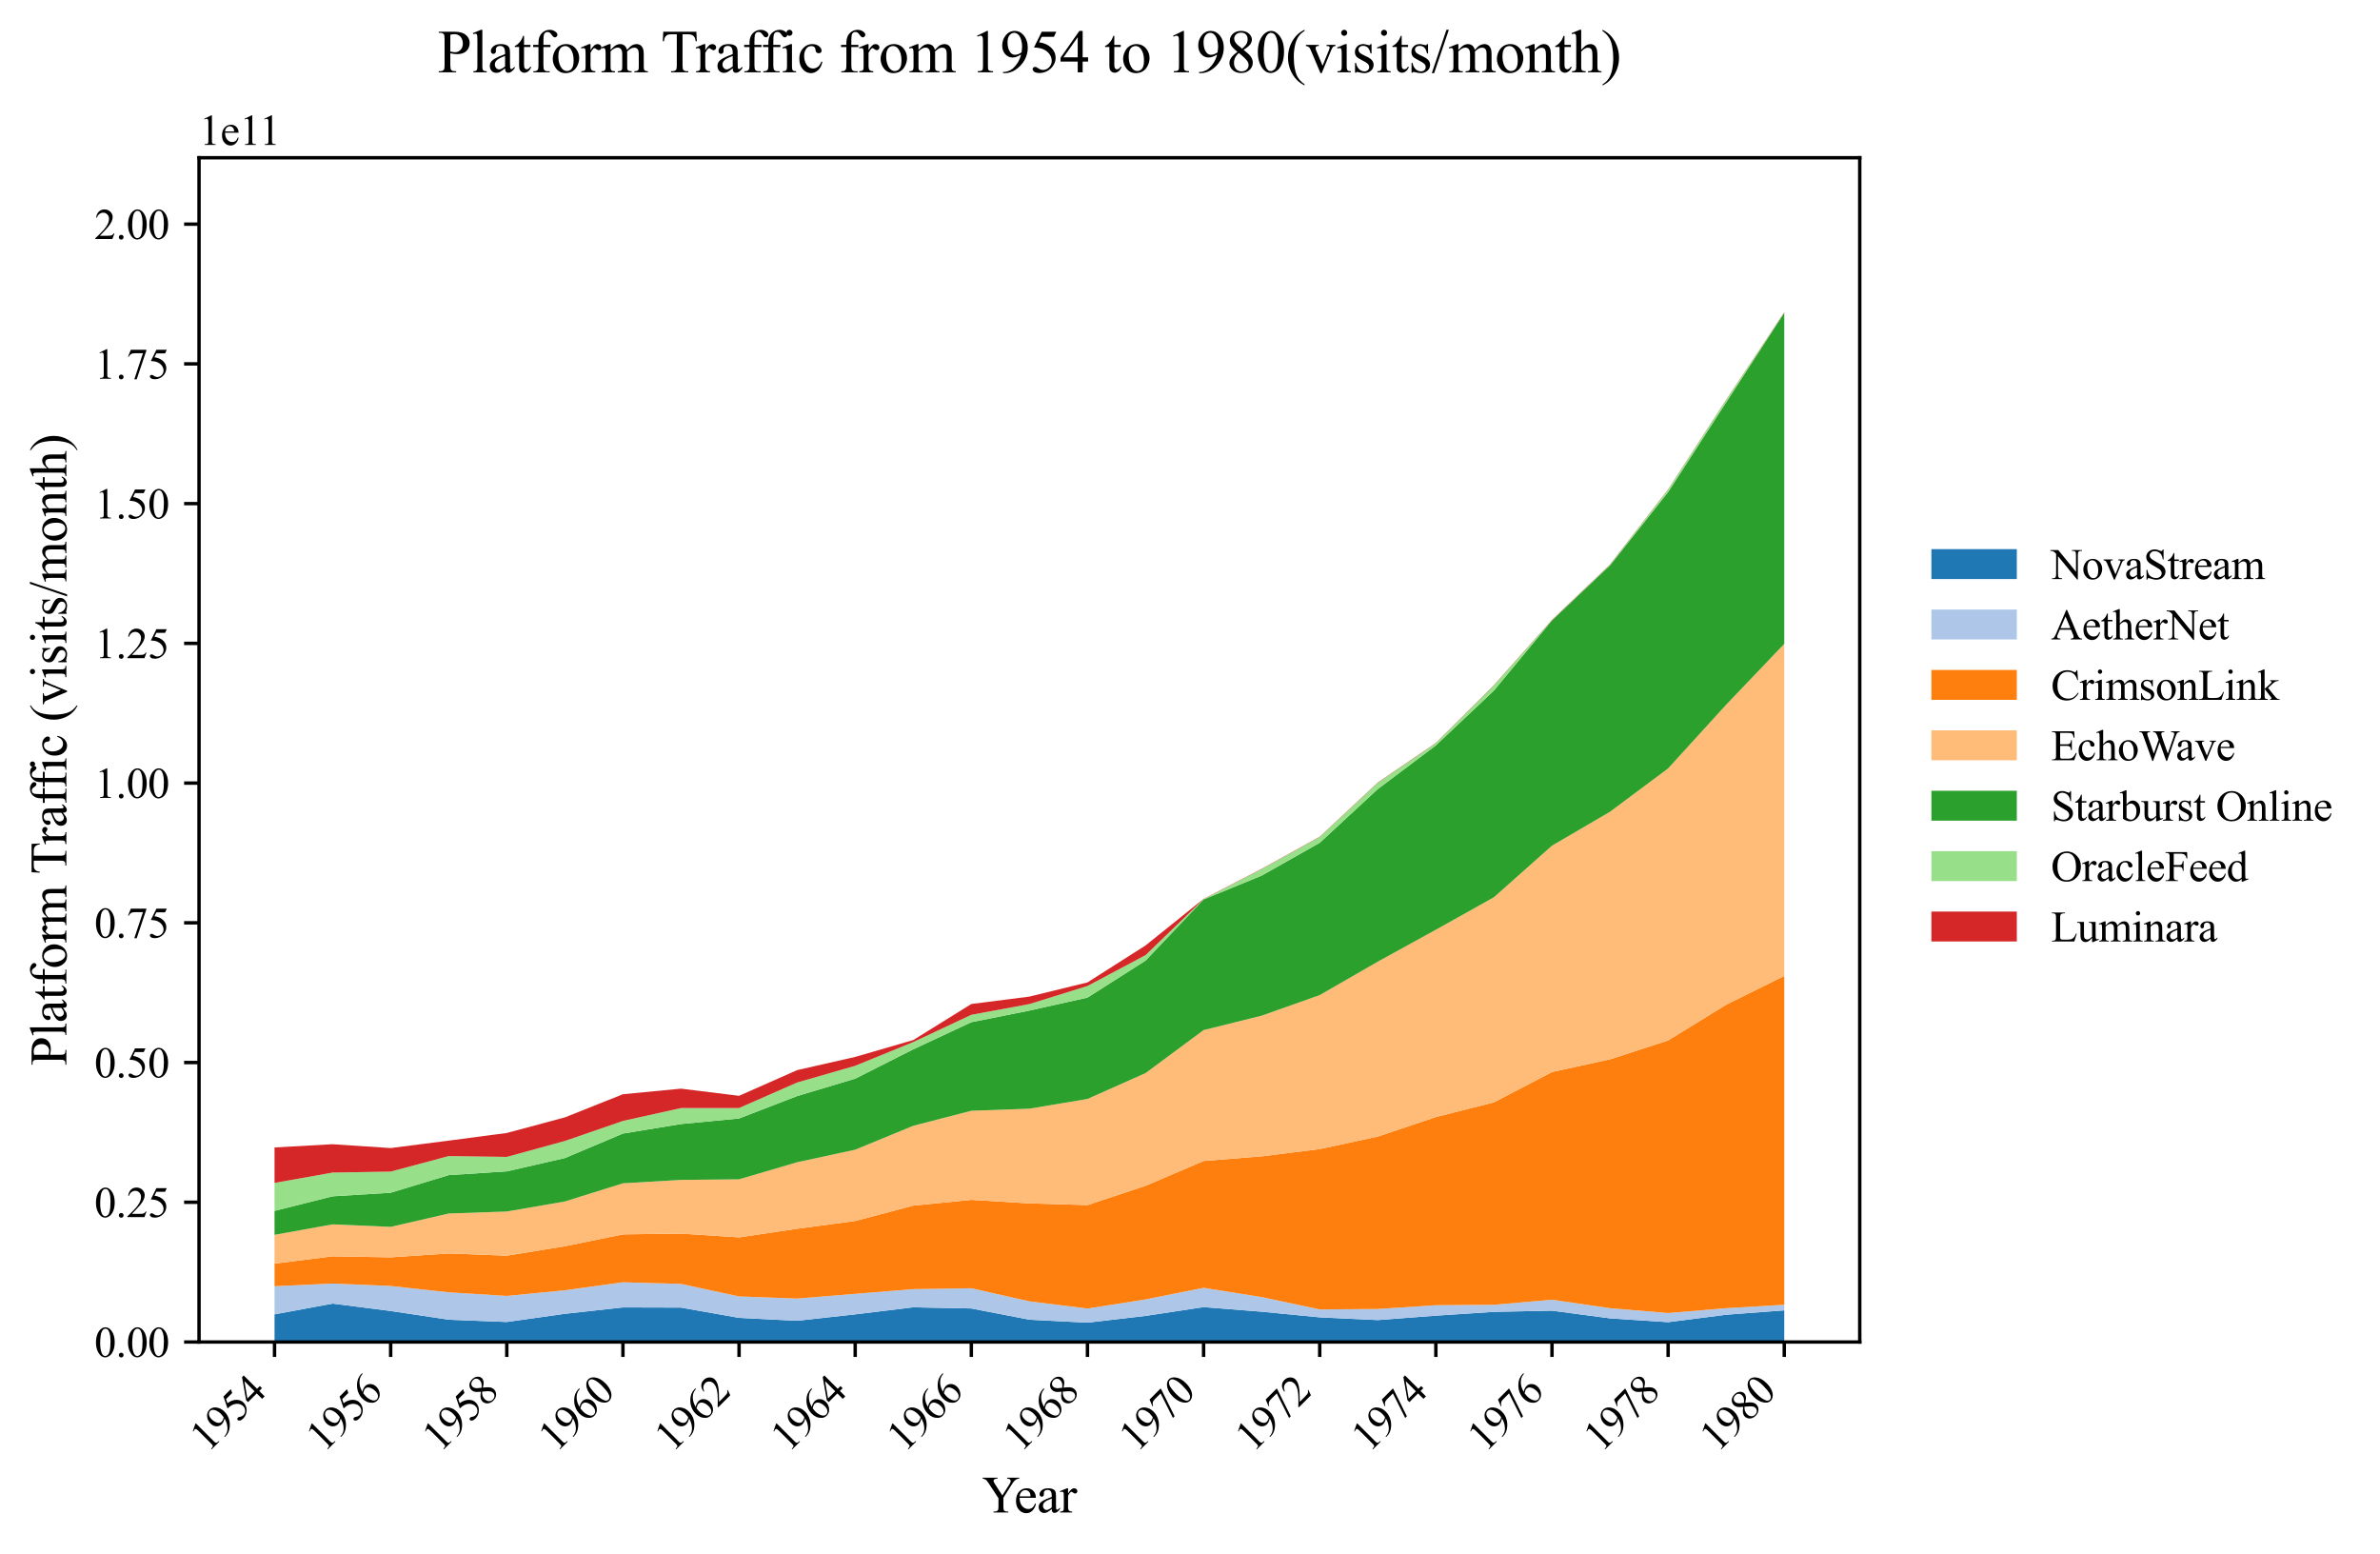 <?xml version="1.0" encoding="utf-8" standalone="no"?>
<!DOCTYPE svg PUBLIC "-//W3C//DTD SVG 1.1//EN"
  "http://www.w3.org/Graphics/SVG/1.1/DTD/svg11.dtd">
<svg xmlns:xlink="http://www.w3.org/1999/xlink" width="557.2pt" height="363.785pt" viewBox="0 0 557.2 363.785" xmlns="http://www.w3.org/2000/svg" version="1.1">
 <defs>
  <style type="text/css">*{stroke-linejoin: round; stroke-linecap: butt}</style>
 </defs>
 <g id="figure_1">
  <g id="patch_1">
   <path d="M 0 363.785 
L 557.2 363.785 
L 557.2 0 
L 0 0 
z
" style="fill: #ffffff"/>
  </g>
  <g id="axes_1">
   <g id="patch_2">
    <path d="M 46.599 314.121 
L 435.399 314.121 
L 435.399 36.921 
L 46.599 36.921 
z
" style="fill: #ffffff"/>
   </g>
   <g id="FillBetweenPolyCollection_1">
    <path d="M 64.272 307.651 
L 64.272 314.121 
L 77.867 314.121 
L 91.461 314.121 
L 105.055 314.121 
L 118.65 314.121 
L 132.244 314.121 
L 145.839 314.121 
L 159.433 314.121 
L 173.027 314.121 
L 186.622 314.121 
L 200.216 314.121 
L 213.811 314.121 
L 227.405 314.121 
L 240.999 314.121 
L 254.594 314.121 
L 268.188 314.121 
L 281.783 314.121 
L 295.377 314.121 
L 308.971 314.121 
L 322.566 314.121 
L 336.16 314.121 
L 349.755 314.121 
L 363.349 314.121 
L 376.943 314.121 
L 390.538 314.121 
L 404.132 314.121 
L 417.727 314.121 
L 417.727 306.709 
L 417.727 306.709 
L 404.132 307.733 
L 390.538 309.477 
L 376.943 308.583 
L 363.349 306.781 
L 349.755 307.061 
L 336.16 307.951 
L 322.566 308.986 
L 308.971 308.346 
L 295.377 307.021 
L 281.783 305.951 
L 268.188 308.007 
L 254.594 309.594 
L 240.999 308.894 
L 227.405 306.267 
L 213.811 305.998 
L 200.216 307.646 
L 186.622 309.153 
L 173.027 308.464 
L 159.433 306.063 
L 145.839 306.024 
L 132.244 307.518 
L 118.65 309.432 
L 105.055 308.896 
L 91.461 306.854 
L 77.867 305.126 
L 64.272 307.651 
z
" clip-path="url(#p2004a35c0e)" style="fill: #1f77b4"/>
   </g>
   <g id="FillBetweenPolyCollection_2">
    <path d="M 64.272 301.061 
L 64.272 307.651 
L 77.867 305.126 
L 91.461 306.854 
L 105.055 308.896 
L 118.65 309.432 
L 132.244 307.518 
L 145.839 306.024 
L 159.433 306.063 
L 173.027 308.464 
L 186.622 309.153 
L 200.216 307.646 
L 213.811 305.998 
L 227.405 306.267 
L 240.999 308.894 
L 254.594 309.594 
L 268.188 308.007 
L 281.783 305.951 
L 295.377 307.021 
L 308.971 308.346 
L 322.566 308.986 
L 336.16 307.951 
L 349.755 307.061 
L 363.349 306.781 
L 376.943 308.583 
L 390.538 309.477 
L 404.132 307.733 
L 417.727 306.709 
L 417.727 305.398 
L 417.727 305.398 
L 404.132 306.205 
L 390.538 307.346 
L 376.943 306.205 
L 363.349 304.225 
L 349.755 305.404 
L 336.16 305.502 
L 322.566 306.391 
L 308.971 306.494 
L 295.377 303.602 
L 281.783 301.439 
L 268.188 304.154 
L 254.594 306.286 
L 240.999 304.6 
L 227.405 301.533 
L 213.811 301.745 
L 200.216 302.849 
L 186.622 303.951 
L 173.027 303.449 
L 159.433 300.52 
L 145.839 300.139 
L 132.244 302.012 
L 118.65 303.333 
L 105.055 302.49 
L 91.461 301.005 
L 77.867 300.435 
L 64.272 301.061 
z
" clip-path="url(#p2004a35c0e)" style="fill: #aec7e8"/>
   </g>
   <g id="FillBetweenPolyCollection_3">
    <path d="M 64.272 295.767 
L 64.272 301.061 
L 77.867 300.435 
L 91.461 301.005 
L 105.055 302.49 
L 118.65 303.333 
L 132.244 302.012 
L 145.839 300.139 
L 159.433 300.52 
L 173.027 303.449 
L 186.622 303.951 
L 200.216 302.849 
L 213.811 301.745 
L 227.405 301.533 
L 240.999 304.6 
L 254.594 306.286 
L 268.188 304.154 
L 281.783 301.439 
L 295.377 303.602 
L 308.971 306.494 
L 322.566 306.391 
L 336.16 305.502 
L 349.755 305.404 
L 363.349 304.225 
L 376.943 306.205 
L 390.538 307.346 
L 404.132 306.205 
L 417.727 305.398 
L 417.727 228.434 
L 417.727 228.434 
L 404.132 235.166 
L 390.538 243.532 
L 376.943 247.95 
L 363.349 250.923 
L 349.755 258.02 
L 336.16 261.461 
L 322.566 266.032 
L 308.971 268.955 
L 295.377 270.656 
L 281.783 271.742 
L 268.188 277.554 
L 254.594 282.07 
L 240.999 281.672 
L 227.405 280.844 
L 213.811 282.194 
L 200.216 285.788 
L 186.622 287.603 
L 173.027 289.626 
L 159.433 288.744 
L 145.839 288.925 
L 132.244 291.707 
L 118.65 293.907 
L 105.055 293.389 
L 91.461 294.298 
L 77.867 294.066 
L 64.272 295.767 
z
" clip-path="url(#p2004a35c0e)" style="fill: #ff7f0e"/>
   </g>
   <g id="FillBetweenPolyCollection_4">
    <path d="M 64.272 289.032 
L 64.272 295.767 
L 77.867 294.066 
L 91.461 294.298 
L 105.055 293.389 
L 118.65 293.907 
L 132.244 291.707 
L 145.839 288.925 
L 159.433 288.744 
L 173.027 289.626 
L 186.622 287.603 
L 200.216 285.788 
L 213.811 282.194 
L 227.405 280.844 
L 240.999 281.672 
L 254.594 282.07 
L 268.188 277.554 
L 281.783 271.742 
L 295.377 270.656 
L 308.971 268.955 
L 322.566 266.032 
L 336.16 261.461 
L 349.755 258.02 
L 363.349 250.923 
L 376.943 247.95 
L 390.538 243.532 
L 404.132 235.166 
L 417.727 228.434 
L 417.727 150.716 
L 417.727 150.716 
L 404.132 164.948 
L 390.538 179.865 
L 376.943 190.001 
L 363.349 197.942 
L 349.755 210.018 
L 336.16 217.621 
L 322.566 225.094 
L 308.971 232.92 
L 295.377 237.737 
L 281.783 241.118 
L 268.188 251.181 
L 254.594 257.231 
L 240.999 259.505 
L 227.405 259.994 
L 213.811 263.512 
L 200.216 269.107 
L 186.622 272.045 
L 173.027 276.038 
L 159.433 276.175 
L 145.839 276.971 
L 132.244 281.223 
L 118.65 283.577 
L 105.055 284.04 
L 91.461 287.172 
L 77.867 286.578 
L 64.272 289.032 
z
" clip-path="url(#p2004a35c0e)" style="fill: #ffbb78"/>
   </g>
   <g id="FillBetweenPolyCollection_5">
    <path d="M 64.272 283.425 
L 64.272 289.032 
L 77.867 286.578 
L 91.461 287.172 
L 105.055 284.04 
L 118.65 283.577 
L 132.244 281.223 
L 145.839 276.971 
L 159.433 276.175 
L 173.027 276.038 
L 186.622 272.045 
L 200.216 269.107 
L 213.811 263.512 
L 227.405 259.994 
L 240.999 259.505 
L 254.594 257.231 
L 268.188 251.181 
L 281.783 241.118 
L 295.377 237.737 
L 308.971 232.92 
L 322.566 225.094 
L 336.16 217.621 
L 349.755 210.018 
L 363.349 197.942 
L 376.943 190.001 
L 390.538 179.865 
L 404.132 164.948 
L 417.727 150.716 
L 417.727 73.209 
L 417.727 73.209 
L 404.132 94.152 
L 390.538 115.166 
L 376.943 132.312 
L 363.349 145.21 
L 349.755 161.634 
L 336.16 174.474 
L 322.566 184.689 
L 308.971 197.267 
L 295.377 204.948 
L 281.783 210.533 
L 268.188 224.851 
L 254.594 233.504 
L 240.999 236.538 
L 227.405 239.262 
L 213.811 245.608 
L 200.216 252.475 
L 186.622 256.55 
L 173.027 261.795 
L 159.433 263.098 
L 145.839 265.323 
L 132.244 271.063 
L 118.65 274.173 
L 105.055 275.052 
L 91.461 279.173 
L 77.867 280.016 
L 64.272 283.425 
z
" clip-path="url(#p2004a35c0e)" style="fill: #2ca02c"/>
   </g>
   <g id="FillBetweenPolyCollection_6">
    <path d="M 64.272 276.879 
L 64.272 283.425 
L 77.867 280.016 
L 91.461 279.173 
L 105.055 275.052 
L 118.65 274.173 
L 132.244 271.063 
L 145.839 265.323 
L 159.433 263.098 
L 173.027 261.795 
L 186.622 256.55 
L 200.216 252.475 
L 213.811 245.608 
L 227.405 239.262 
L 240.999 236.538 
L 254.594 233.504 
L 268.188 224.851 
L 281.783 210.533 
L 295.377 204.948 
L 308.971 197.267 
L 322.566 184.689 
L 336.16 174.474 
L 349.755 161.634 
L 363.349 145.21 
L 376.943 132.312 
L 390.538 115.166 
L 404.132 94.152 
L 417.727 73.209 
L 417.727 73.143 
L 417.727 73.143 
L 404.132 93.6 
L 390.538 114.593 
L 376.943 132.159 
L 363.349 145.145 
L 349.755 160.415 
L 336.16 173.952 
L 322.566 183.205 
L 308.971 195.901 
L 295.377 203.418 
L 281.783 210.46 
L 268.188 223.575 
L 254.594 230.793 
L 240.999 235.02 
L 227.405 237.533 
L 213.811 243.918 
L 200.216 249.469 
L 186.622 253.384 
L 173.027 259.354 
L 159.433 259.362 
L 145.839 262.375 
L 132.244 267.068 
L 118.65 270.797 
L 105.055 270.598 
L 91.461 274.234 
L 77.867 274.459 
L 64.272 276.879 
z
" clip-path="url(#p2004a35c0e)" style="fill: #98df8a"/>
   </g>
   <g id="FillBetweenPolyCollection_7">
    <path d="M 64.272 268.582 
L 64.272 276.879 
L 77.867 274.459 
L 91.461 274.234 
L 105.055 270.598 
L 118.65 270.797 
L 132.244 267.068 
L 145.839 262.375 
L 159.433 259.362 
L 173.027 259.354 
L 186.622 253.384 
L 200.216 249.469 
L 213.811 243.918 
L 227.405 237.533 
L 240.999 235.02 
L 254.594 230.793 
L 268.188 223.575 
L 281.783 210.46 
L 295.377 203.418 
L 308.971 195.901 
L 322.566 183.205 
L 336.16 173.952 
L 349.755 160.415 
L 363.349 145.145 
L 376.943 132.159 
L 390.538 114.593 
L 404.132 93.6 
L 417.727 73.143 
L 417.727 73.078 
L 417.727 73.078 
L 404.132 93.534 
L 390.538 114.528 
L 376.943 132.094 
L 363.349 145.08 
L 349.755 160.35 
L 336.16 173.886 
L 322.566 183.139 
L 308.971 195.836 
L 295.377 203.352 
L 281.783 210.395 
L 268.188 221.301 
L 254.594 229.95 
L 240.999 233.267 
L 227.405 235.004 
L 213.811 243.439 
L 200.216 247.387 
L 186.622 250.482 
L 173.027 256.494 
L 159.433 254.815 
L 145.839 256.123 
L 132.244 261.543 
L 118.65 265.191 
L 105.055 266.982 
L 91.461 268.723 
L 77.867 267.821 
L 64.272 268.582 
z
" clip-path="url(#p2004a35c0e)" style="fill: #d62728"/>
   </g>
   <g id="matplotlib.axis_1">
    <g id="xtick_1">
     <g id="line2d_1">
      <defs>
       <path id="m123f81bbf5" d="M 0 0 
L 0 3.5 
" style="stroke: #000000; stroke-width: 0.8"/>
      </defs>
      <g>
       <use xlink:href="#m123f81bbf5" x="64.272" y="314.121" style="stroke: #000000; stroke-width: 0.8"/>
      </g>
     </g>
     <g id="text_1">
      <!-- 1954 -->
      <g transform="translate(48.617 340.173) rotate(-45) scale(0.1 -0.1)">
       <defs>
        <path id="TimesNewRomanPSMT-31" d="M 750 3822 
L 1781 4325 
L 1884 4325 
L 1884 747 
Q 1884 391 1914 303 
Q 1944 216 2037 169 
Q 2131 122 2419 116 
L 2419 0 
L 825 0 
L 825 116 
Q 1125 122 1212 167 
Q 1300 213 1334 289 
Q 1369 366 1369 747 
L 1369 3034 
Q 1369 3497 1338 3628 
Q 1316 3728 1258 3775 
Q 1200 3822 1119 3822 
Q 1003 3822 797 3725 
L 750 3822 
z
" transform="scale(0.016)"/>
        <path id="TimesNewRomanPSMT-39" d="M 338 -88 
L 338 28 
Q 744 34 1094 217 
Q 1444 400 1770 856 
Q 2097 1313 2225 1859 
Q 1734 1544 1338 1544 
Q 891 1544 572 1889 
Q 253 2234 253 2806 
Q 253 3363 572 3797 
Q 956 4325 1575 4325 
Q 2097 4325 2469 3894 
Q 2925 3359 2925 2575 
Q 2925 1869 2578 1258 
Q 2231 647 1613 244 
Q 1109 -88 516 -88 
L 338 -88 
z
M 2275 2091 
Q 2331 2497 2331 2741 
Q 2331 3044 2228 3395 
Q 2125 3747 1936 3934 
Q 1747 4122 1506 4122 
Q 1228 4122 1018 3872 
Q 809 3622 809 3128 
Q 809 2469 1088 2097 
Q 1291 1828 1588 1828 
Q 1731 1828 1928 1897 
Q 2125 1966 2275 2091 
z
" transform="scale(0.016)"/>
        <path id="TimesNewRomanPSMT-35" d="M 2778 4238 
L 2534 3706 
L 1259 3706 
L 981 3138 
Q 1809 3016 2294 2522 
Q 2709 2097 2709 1522 
Q 2709 1188 2573 903 
Q 2438 619 2231 419 
Q 2025 219 1772 97 
Q 1413 -75 1034 -75 
Q 653 -75 479 54 
Q 306 184 306 341 
Q 306 428 378 495 
Q 450 563 559 563 
Q 641 563 702 538 
Q 763 513 909 409 
Q 1144 247 1384 247 
Q 1750 247 2026 523 
Q 2303 800 2303 1197 
Q 2303 1581 2056 1914 
Q 1809 2247 1375 2428 
Q 1034 2569 447 2591 
L 1259 4238 
L 2778 4238 
z
" transform="scale(0.016)"/>
        <path id="TimesNewRomanPSMT-34" d="M 2978 1563 
L 2978 1119 
L 2409 1119 
L 2409 0 
L 1894 0 
L 1894 1119 
L 100 1119 
L 100 1519 
L 2066 4325 
L 2409 4325 
L 2409 1563 
L 2978 1563 
z
M 1894 1563 
L 1894 3666 
L 406 1563 
L 1894 1563 
z
" transform="scale(0.016)"/>
       </defs>
       <use xlink:href="#TimesNewRomanPSMT-31"/>
       <use xlink:href="#TimesNewRomanPSMT-39" transform="translate(50 0)"/>
       <use xlink:href="#TimesNewRomanPSMT-35" transform="translate(100 0)"/>
       <use xlink:href="#TimesNewRomanPSMT-34" transform="translate(150 0)"/>
      </g>
     </g>
    </g>
    <g id="xtick_2">
     <g id="line2d_2">
      <g>
       <use xlink:href="#m123f81bbf5" x="91.461" y="314.121" style="stroke: #000000; stroke-width: 0.8"/>
      </g>
     </g>
     <g id="text_2">
      <!-- 1956 -->
      <g transform="translate(75.806 340.173) rotate(-45) scale(0.1 -0.1)">
       <defs>
        <path id="TimesNewRomanPSMT-36" d="M 2869 4325 
L 2869 4209 
Q 2456 4169 2195 4045 
Q 1934 3922 1679 3669 
Q 1425 3416 1258 3105 
Q 1091 2794 978 2366 
Q 1428 2675 1881 2675 
Q 2316 2675 2634 2325 
Q 2953 1975 2953 1425 
Q 2953 894 2631 456 
Q 2244 -75 1606 -75 
Q 1172 -75 869 213 
Q 275 772 275 1663 
Q 275 2231 503 2743 
Q 731 3256 1154 3653 
Q 1578 4050 1965 4187 
Q 2353 4325 2688 4325 
L 2869 4325 
z
M 925 2138 
Q 869 1716 869 1456 
Q 869 1156 980 804 
Q 1091 453 1309 247 
Q 1469 100 1697 100 
Q 1969 100 2183 356 
Q 2397 613 2397 1088 
Q 2397 1622 2184 2012 
Q 1972 2403 1581 2403 
Q 1463 2403 1327 2353 
Q 1191 2303 925 2138 
z
" transform="scale(0.016)"/>
       </defs>
       <use xlink:href="#TimesNewRomanPSMT-31"/>
       <use xlink:href="#TimesNewRomanPSMT-39" transform="translate(50 0)"/>
       <use xlink:href="#TimesNewRomanPSMT-35" transform="translate(100 0)"/>
       <use xlink:href="#TimesNewRomanPSMT-36" transform="translate(150 0)"/>
      </g>
     </g>
    </g>
    <g id="xtick_3">
     <g id="line2d_3">
      <g>
       <use xlink:href="#m123f81bbf5" x="118.65" y="314.121" style="stroke: #000000; stroke-width: 0.8"/>
      </g>
     </g>
     <g id="text_3">
      <!-- 1958 -->
      <g transform="translate(102.995 340.173) rotate(-45) scale(0.1 -0.1)">
       <defs>
        <path id="TimesNewRomanPSMT-38" d="M 1228 2134 
Q 725 2547 579 2797 
Q 434 3047 434 3316 
Q 434 3728 753 4026 
Q 1072 4325 1600 4325 
Q 2113 4325 2425 4047 
Q 2738 3769 2738 3413 
Q 2738 3175 2569 2928 
Q 2400 2681 1866 2347 
Q 2416 1922 2594 1678 
Q 2831 1359 2831 1006 
Q 2831 559 2490 242 
Q 2150 -75 1597 -75 
Q 994 -75 656 303 
Q 388 606 388 966 
Q 388 1247 577 1523 
Q 766 1800 1228 2134 
z
M 1719 2469 
Q 2094 2806 2194 3001 
Q 2294 3197 2294 3444 
Q 2294 3772 2109 3958 
Q 1925 4144 1606 4144 
Q 1288 4144 1088 3959 
Q 888 3775 888 3528 
Q 888 3366 970 3203 
Q 1053 3041 1206 2894 
L 1719 2469 
z
M 1375 2016 
Q 1116 1797 991 1539 
Q 866 1281 866 981 
Q 866 578 1086 336 
Q 1306 94 1647 94 
Q 1984 94 2187 284 
Q 2391 475 2391 747 
Q 2391 972 2272 1150 
Q 2050 1481 1375 2016 
z
" transform="scale(0.016)"/>
       </defs>
       <use xlink:href="#TimesNewRomanPSMT-31"/>
       <use xlink:href="#TimesNewRomanPSMT-39" transform="translate(50 0)"/>
       <use xlink:href="#TimesNewRomanPSMT-35" transform="translate(100 0)"/>
       <use xlink:href="#TimesNewRomanPSMT-38" transform="translate(150 0)"/>
      </g>
     </g>
    </g>
    <g id="xtick_4">
     <g id="line2d_4">
      <g>
       <use xlink:href="#m123f81bbf5" x="145.839" y="314.121" style="stroke: #000000; stroke-width: 0.8"/>
      </g>
     </g>
     <g id="text_4">
      <!-- 1960 -->
      <g transform="translate(130.184 340.173) rotate(-45) scale(0.1 -0.1)">
       <defs>
        <path id="TimesNewRomanPSMT-30" d="M 231 2094 
Q 231 2819 450 3342 
Q 669 3866 1031 4122 
Q 1313 4325 1613 4325 
Q 2100 4325 2488 3828 
Q 2972 3213 2972 2159 
Q 2972 1422 2759 906 
Q 2547 391 2217 158 
Q 1888 -75 1581 -75 
Q 975 -75 572 641 
Q 231 1244 231 2094 
z
M 844 2016 
Q 844 1141 1059 588 
Q 1238 122 1591 122 
Q 1759 122 1940 273 
Q 2122 425 2216 781 
Q 2359 1319 2359 2297 
Q 2359 3022 2209 3506 
Q 2097 3866 1919 4016 
Q 1791 4119 1609 4119 
Q 1397 4119 1231 3928 
Q 1006 3669 925 3112 
Q 844 2556 844 2016 
z
" transform="scale(0.016)"/>
       </defs>
       <use xlink:href="#TimesNewRomanPSMT-31"/>
       <use xlink:href="#TimesNewRomanPSMT-39" transform="translate(50 0)"/>
       <use xlink:href="#TimesNewRomanPSMT-36" transform="translate(100 0)"/>
       <use xlink:href="#TimesNewRomanPSMT-30" transform="translate(150 0)"/>
      </g>
     </g>
    </g>
    <g id="xtick_5">
     <g id="line2d_5">
      <g>
       <use xlink:href="#m123f81bbf5" x="173.027" y="314.121" style="stroke: #000000; stroke-width: 0.8"/>
      </g>
     </g>
     <g id="text_5">
      <!-- 1962 -->
      <g transform="translate(157.373 340.173) rotate(-45) scale(0.1 -0.1)">
       <defs>
        <path id="TimesNewRomanPSMT-32" d="M 2934 816 
L 2638 0 
L 138 0 
L 138 116 
Q 1241 1122 1691 1759 
Q 2141 2397 2141 2925 
Q 2141 3328 1894 3587 
Q 1647 3847 1303 3847 
Q 991 3847 742 3664 
Q 494 3481 375 3128 
L 259 3128 
Q 338 3706 661 4015 
Q 984 4325 1469 4325 
Q 1984 4325 2329 3994 
Q 2675 3663 2675 3213 
Q 2675 2891 2525 2569 
Q 2294 2063 1775 1497 
Q 997 647 803 472 
L 1909 472 
Q 2247 472 2383 497 
Q 2519 522 2628 598 
Q 2738 675 2819 816 
L 2934 816 
z
" transform="scale(0.016)"/>
       </defs>
       <use xlink:href="#TimesNewRomanPSMT-31"/>
       <use xlink:href="#TimesNewRomanPSMT-39" transform="translate(50 0)"/>
       <use xlink:href="#TimesNewRomanPSMT-36" transform="translate(100 0)"/>
       <use xlink:href="#TimesNewRomanPSMT-32" transform="translate(150 0)"/>
      </g>
     </g>
    </g>
    <g id="xtick_6">
     <g id="line2d_6">
      <g>
       <use xlink:href="#m123f81bbf5" x="200.216" y="314.121" style="stroke: #000000; stroke-width: 0.8"/>
      </g>
     </g>
     <g id="text_6">
      <!-- 1964 -->
      <g transform="translate(184.561 340.173) rotate(-45) scale(0.1 -0.1)">
       <use xlink:href="#TimesNewRomanPSMT-31"/>
       <use xlink:href="#TimesNewRomanPSMT-39" transform="translate(50 0)"/>
       <use xlink:href="#TimesNewRomanPSMT-36" transform="translate(100 0)"/>
       <use xlink:href="#TimesNewRomanPSMT-34" transform="translate(150 0)"/>
      </g>
     </g>
    </g>
    <g id="xtick_7">
     <g id="line2d_7">
      <g>
       <use xlink:href="#m123f81bbf5" x="227.405" y="314.121" style="stroke: #000000; stroke-width: 0.8"/>
      </g>
     </g>
     <g id="text_7">
      <!-- 1966 -->
      <g transform="translate(211.75 340.173) rotate(-45) scale(0.1 -0.1)">
       <use xlink:href="#TimesNewRomanPSMT-31"/>
       <use xlink:href="#TimesNewRomanPSMT-39" transform="translate(50 0)"/>
       <use xlink:href="#TimesNewRomanPSMT-36" transform="translate(100 0)"/>
       <use xlink:href="#TimesNewRomanPSMT-36" transform="translate(150 0)"/>
      </g>
     </g>
    </g>
    <g id="xtick_8">
     <g id="line2d_8">
      <g>
       <use xlink:href="#m123f81bbf5" x="254.594" y="314.121" style="stroke: #000000; stroke-width: 0.8"/>
      </g>
     </g>
     <g id="text_8">
      <!-- 1968 -->
      <g transform="translate(238.939 340.173) rotate(-45) scale(0.1 -0.1)">
       <use xlink:href="#TimesNewRomanPSMT-31"/>
       <use xlink:href="#TimesNewRomanPSMT-39" transform="translate(50 0)"/>
       <use xlink:href="#TimesNewRomanPSMT-36" transform="translate(100 0)"/>
       <use xlink:href="#TimesNewRomanPSMT-38" transform="translate(150 0)"/>
      </g>
     </g>
    </g>
    <g id="xtick_9">
     <g id="line2d_9">
      <g>
       <use xlink:href="#m123f81bbf5" x="281.783" y="314.121" style="stroke: #000000; stroke-width: 0.8"/>
      </g>
     </g>
     <g id="text_9">
      <!-- 1970 -->
      <g transform="translate(266.128 340.173) rotate(-45) scale(0.1 -0.1)">
       <defs>
        <path id="TimesNewRomanPSMT-37" d="M 644 4238 
L 2916 4238 
L 2916 4119 
L 1503 -88 
L 1153 -88 
L 2419 3728 
L 1253 3728 
Q 900 3728 750 3644 
Q 488 3500 328 3200 
L 238 3234 
L 644 4238 
z
" transform="scale(0.016)"/>
       </defs>
       <use xlink:href="#TimesNewRomanPSMT-31"/>
       <use xlink:href="#TimesNewRomanPSMT-39" transform="translate(50 0)"/>
       <use xlink:href="#TimesNewRomanPSMT-37" transform="translate(100 0)"/>
       <use xlink:href="#TimesNewRomanPSMT-30" transform="translate(150 0)"/>
      </g>
     </g>
    </g>
    <g id="xtick_10">
     <g id="line2d_10">
      <g>
       <use xlink:href="#m123f81bbf5" x="308.971" y="314.121" style="stroke: #000000; stroke-width: 0.8"/>
      </g>
     </g>
     <g id="text_10">
      <!-- 1972 -->
      <g transform="translate(293.317 340.173) rotate(-45) scale(0.1 -0.1)">
       <use xlink:href="#TimesNewRomanPSMT-31"/>
       <use xlink:href="#TimesNewRomanPSMT-39" transform="translate(50 0)"/>
       <use xlink:href="#TimesNewRomanPSMT-37" transform="translate(100 0)"/>
       <use xlink:href="#TimesNewRomanPSMT-32" transform="translate(150 0)"/>
      </g>
     </g>
    </g>
    <g id="xtick_11">
     <g id="line2d_11">
      <g>
       <use xlink:href="#m123f81bbf5" x="336.16" y="314.121" style="stroke: #000000; stroke-width: 0.8"/>
      </g>
     </g>
     <g id="text_11">
      <!-- 1974 -->
      <g transform="translate(320.506 340.173) rotate(-45) scale(0.1 -0.1)">
       <use xlink:href="#TimesNewRomanPSMT-31"/>
       <use xlink:href="#TimesNewRomanPSMT-39" transform="translate(50 0)"/>
       <use xlink:href="#TimesNewRomanPSMT-37" transform="translate(100 0)"/>
       <use xlink:href="#TimesNewRomanPSMT-34" transform="translate(150 0)"/>
      </g>
     </g>
    </g>
    <g id="xtick_12">
     <g id="line2d_12">
      <g>
       <use xlink:href="#m123f81bbf5" x="363.349" y="314.121" style="stroke: #000000; stroke-width: 0.8"/>
      </g>
     </g>
     <g id="text_12">
      <!-- 1976 -->
      <g transform="translate(347.694 340.173) rotate(-45) scale(0.1 -0.1)">
       <use xlink:href="#TimesNewRomanPSMT-31"/>
       <use xlink:href="#TimesNewRomanPSMT-39" transform="translate(50 0)"/>
       <use xlink:href="#TimesNewRomanPSMT-37" transform="translate(100 0)"/>
       <use xlink:href="#TimesNewRomanPSMT-36" transform="translate(150 0)"/>
      </g>
     </g>
    </g>
    <g id="xtick_13">
     <g id="line2d_13">
      <g>
       <use xlink:href="#m123f81bbf5" x="390.538" y="314.121" style="stroke: #000000; stroke-width: 0.8"/>
      </g>
     </g>
     <g id="text_13">
      <!-- 1978 -->
      <g transform="translate(374.883 340.173) rotate(-45) scale(0.1 -0.1)">
       <use xlink:href="#TimesNewRomanPSMT-31"/>
       <use xlink:href="#TimesNewRomanPSMT-39" transform="translate(50 0)"/>
       <use xlink:href="#TimesNewRomanPSMT-37" transform="translate(100 0)"/>
       <use xlink:href="#TimesNewRomanPSMT-38" transform="translate(150 0)"/>
      </g>
     </g>
    </g>
    <g id="xtick_14">
     <g id="line2d_14">
      <g>
       <use xlink:href="#m123f81bbf5" x="417.727" y="314.121" style="stroke: #000000; stroke-width: 0.8"/>
      </g>
     </g>
     <g id="text_14">
      <!-- 1980 -->
      <g transform="translate(402.072 340.173) rotate(-45) scale(0.1 -0.1)">
       <use xlink:href="#TimesNewRomanPSMT-31"/>
       <use xlink:href="#TimesNewRomanPSMT-39" transform="translate(50 0)"/>
       <use xlink:href="#TimesNewRomanPSMT-38" transform="translate(100 0)"/>
       <use xlink:href="#TimesNewRomanPSMT-30" transform="translate(150 0)"/>
      </g>
     </g>
    </g>
    <g id="text_15">
     <!-- Year -->
     <g transform="translate(229.942 354.018) scale(0.12 -0.12)">
      <defs>
       <path id="TimesNewRomanPSMT-59" d="M 3050 4238 
L 4528 4238 
L 4528 4122 
L 4447 4122 
Q 4366 4122 4209 4050 
Q 4053 3978 3925 3843 
Q 3797 3709 3609 3406 
L 2588 1797 
L 2588 734 
Q 2588 344 2675 247 
Q 2794 116 3050 116 
L 3188 116 
L 3188 0 
L 1388 0 
L 1388 116 
L 1538 116 
Q 1806 116 1919 278 
Q 1988 378 1988 734 
L 1988 1738 
L 825 3513 
Q 619 3825 545 3903 
Q 472 3981 241 4091 
Q 178 4122 59 4122 
L 59 4238 
L 1872 4238 
L 1872 4122 
L 1778 4122 
Q 1631 4122 1507 4053 
Q 1384 3984 1384 3847 
Q 1384 3734 1575 3441 
L 2459 2075 
L 3291 3381 
Q 3478 3675 3478 3819 
Q 3478 3906 3433 3975 
Q 3388 4044 3303 4083 
Q 3219 4122 3050 4122 
L 3050 4238 
z
" transform="scale(0.016)"/>
       <path id="TimesNewRomanPSMT-65" d="M 681 1784 
Q 678 1147 991 784 
Q 1303 422 1725 422 
Q 2006 422 2214 576 
Q 2422 731 2563 1106 
L 2659 1044 
Q 2594 616 2278 264 
Q 1963 -88 1488 -88 
Q 972 -88 605 314 
Q 238 716 238 1394 
Q 238 2128 614 2539 
Q 991 2950 1559 2950 
Q 2041 2950 2350 2633 
Q 2659 2316 2659 1784 
L 681 1784 
z
M 681 1966 
L 2006 1966 
Q 1991 2241 1941 2353 
Q 1863 2528 1708 2628 
Q 1553 2728 1384 2728 
Q 1125 2728 920 2526 
Q 716 2325 681 1966 
z
" transform="scale(0.016)"/>
       <path id="TimesNewRomanPSMT-61" d="M 1822 413 
Q 1381 72 1269 19 
Q 1100 -59 909 -59 
Q 613 -59 420 144 
Q 228 347 228 678 
Q 228 888 322 1041 
Q 450 1253 767 1440 
Q 1084 1628 1822 1897 
L 1822 2009 
Q 1822 2438 1686 2597 
Q 1550 2756 1291 2756 
Q 1094 2756 978 2650 
Q 859 2544 859 2406 
L 866 2225 
Q 866 2081 792 2003 
Q 719 1925 600 1925 
Q 484 1925 411 2006 
Q 338 2088 338 2228 
Q 338 2497 613 2722 
Q 888 2947 1384 2947 
Q 1766 2947 2009 2819 
Q 2194 2722 2281 2516 
Q 2338 2381 2338 1966 
L 2338 994 
Q 2338 584 2353 492 
Q 2369 400 2405 369 
Q 2441 338 2488 338 
Q 2538 338 2575 359 
Q 2641 400 2828 588 
L 2828 413 
Q 2478 -56 2159 -56 
Q 2006 -56 1915 50 
Q 1825 156 1822 413 
z
M 1822 616 
L 1822 1706 
Q 1350 1519 1213 1441 
Q 966 1303 859 1153 
Q 753 1003 753 825 
Q 753 600 887 451 
Q 1022 303 1197 303 
Q 1434 303 1822 616 
z
" transform="scale(0.016)"/>
       <path id="TimesNewRomanPSMT-72" d="M 1038 2947 
L 1038 2303 
Q 1397 2947 1775 2947 
Q 1947 2947 2059 2842 
Q 2172 2738 2172 2600 
Q 2172 2478 2090 2393 
Q 2009 2309 1897 2309 
Q 1788 2309 1652 2417 
Q 1516 2525 1450 2525 
Q 1394 2525 1328 2463 
Q 1188 2334 1038 2041 
L 1038 669 
Q 1038 431 1097 309 
Q 1138 225 1241 169 
Q 1344 113 1538 113 
L 1538 0 
L 72 0 
L 72 113 
Q 291 113 397 181 
Q 475 231 506 341 
Q 522 394 522 644 
L 522 1753 
Q 522 2253 501 2348 
Q 481 2444 426 2487 
Q 372 2531 291 2531 
Q 194 2531 72 2484 
L 41 2597 
L 906 2947 
L 1038 2947 
z
" transform="scale(0.016)"/>
      </defs>
      <use xlink:href="#TimesNewRomanPSMT-59"/>
      <use xlink:href="#TimesNewRomanPSMT-65" transform="translate(62.217 0)"/>
      <use xlink:href="#TimesNewRomanPSMT-61" transform="translate(106.602 0)"/>
      <use xlink:href="#TimesNewRomanPSMT-72" transform="translate(150.986 0)"/>
     </g>
    </g>
   </g>
   <g id="matplotlib.axis_2">
    <g id="ytick_1">
     <g id="line2d_15">
      <defs>
       <path id="mf4b8bca83b" d="M 0 0 
L -3.5 0 
" style="stroke: #000000; stroke-width: 0.8"/>
      </defs>
      <g>
       <use xlink:href="#mf4b8bca83b" x="46.599" y="314.121" style="stroke: #000000; stroke-width: 0.8"/>
      </g>
     </g>
     <g id="text_16">
      <!-- 0.00 -->
      <g transform="translate(22.099 317.593) scale(0.1 -0.1)">
       <defs>
        <path id="TimesNewRomanPSMT-2e" d="M 800 606 
Q 947 606 1047 504 
Q 1147 403 1147 259 
Q 1147 116 1045 14 
Q 944 -88 800 -88 
Q 656 -88 554 14 
Q 453 116 453 259 
Q 453 406 554 506 
Q 656 606 800 606 
z
" transform="scale(0.016)"/>
       </defs>
       <use xlink:href="#TimesNewRomanPSMT-30"/>
       <use xlink:href="#TimesNewRomanPSMT-2e" transform="translate(50 0)"/>
       <use xlink:href="#TimesNewRomanPSMT-30" transform="translate(75 0)"/>
       <use xlink:href="#TimesNewRomanPSMT-30" transform="translate(125 0)"/>
      </g>
     </g>
    </g>
    <g id="ytick_2">
     <g id="line2d_16">
      <g>
       <use xlink:href="#mf4b8bca83b" x="46.599" y="281.414" style="stroke: #000000; stroke-width: 0.8"/>
      </g>
     </g>
     <g id="text_17">
      <!-- 0.25 -->
      <g transform="translate(22.099 284.886) scale(0.1 -0.1)">
       <use xlink:href="#TimesNewRomanPSMT-30"/>
       <use xlink:href="#TimesNewRomanPSMT-2e" transform="translate(50 0)"/>
       <use xlink:href="#TimesNewRomanPSMT-32" transform="translate(75 0)"/>
       <use xlink:href="#TimesNewRomanPSMT-35" transform="translate(125 0)"/>
      </g>
     </g>
    </g>
    <g id="ytick_3">
     <g id="line2d_17">
      <g>
       <use xlink:href="#mf4b8bca83b" x="46.599" y="248.707" style="stroke: #000000; stroke-width: 0.8"/>
      </g>
     </g>
     <g id="text_18">
      <!-- 0.50 -->
      <g transform="translate(22.099 252.179) scale(0.1 -0.1)">
       <use xlink:href="#TimesNewRomanPSMT-30"/>
       <use xlink:href="#TimesNewRomanPSMT-2e" transform="translate(50 0)"/>
       <use xlink:href="#TimesNewRomanPSMT-35" transform="translate(75 0)"/>
       <use xlink:href="#TimesNewRomanPSMT-30" transform="translate(125 0)"/>
      </g>
     </g>
    </g>
    <g id="ytick_4">
     <g id="line2d_18">
      <g>
       <use xlink:href="#mf4b8bca83b" x="46.599" y="216" style="stroke: #000000; stroke-width: 0.8"/>
      </g>
     </g>
     <g id="text_19">
      <!-- 0.75 -->
      <g transform="translate(22.099 219.472) scale(0.1 -0.1)">
       <use xlink:href="#TimesNewRomanPSMT-30"/>
       <use xlink:href="#TimesNewRomanPSMT-2e" transform="translate(50 0)"/>
       <use xlink:href="#TimesNewRomanPSMT-37" transform="translate(75 0)"/>
       <use xlink:href="#TimesNewRomanPSMT-35" transform="translate(125 0)"/>
      </g>
     </g>
    </g>
    <g id="ytick_5">
     <g id="line2d_19">
      <g>
       <use xlink:href="#mf4b8bca83b" x="46.599" y="183.294" style="stroke: #000000; stroke-width: 0.8"/>
      </g>
     </g>
     <g id="text_20">
      <!-- 1.00 -->
      <g transform="translate(22.099 186.765) scale(0.1 -0.1)">
       <use xlink:href="#TimesNewRomanPSMT-31"/>
       <use xlink:href="#TimesNewRomanPSMT-2e" transform="translate(50 0)"/>
       <use xlink:href="#TimesNewRomanPSMT-30" transform="translate(75 0)"/>
       <use xlink:href="#TimesNewRomanPSMT-30" transform="translate(125 0)"/>
      </g>
     </g>
    </g>
    <g id="ytick_6">
     <g id="line2d_20">
      <g>
       <use xlink:href="#mf4b8bca83b" x="46.599" y="150.587" style="stroke: #000000; stroke-width: 0.8"/>
      </g>
     </g>
     <g id="text_21">
      <!-- 1.25 -->
      <g transform="translate(22.099 154.058) scale(0.1 -0.1)">
       <use xlink:href="#TimesNewRomanPSMT-31"/>
       <use xlink:href="#TimesNewRomanPSMT-2e" transform="translate(50 0)"/>
       <use xlink:href="#TimesNewRomanPSMT-32" transform="translate(75 0)"/>
       <use xlink:href="#TimesNewRomanPSMT-35" transform="translate(125 0)"/>
      </g>
     </g>
    </g>
    <g id="ytick_7">
     <g id="line2d_21">
      <g>
       <use xlink:href="#mf4b8bca83b" x="46.599" y="117.88" style="stroke: #000000; stroke-width: 0.8"/>
      </g>
     </g>
     <g id="text_22">
      <!-- 1.50 -->
      <g transform="translate(22.099 121.352) scale(0.1 -0.1)">
       <use xlink:href="#TimesNewRomanPSMT-31"/>
       <use xlink:href="#TimesNewRomanPSMT-2e" transform="translate(50 0)"/>
       <use xlink:href="#TimesNewRomanPSMT-35" transform="translate(75 0)"/>
       <use xlink:href="#TimesNewRomanPSMT-30" transform="translate(125 0)"/>
      </g>
     </g>
    </g>
    <g id="ytick_8">
     <g id="line2d_22">
      <g>
       <use xlink:href="#mf4b8bca83b" x="46.599" y="85.173" style="stroke: #000000; stroke-width: 0.8"/>
      </g>
     </g>
     <g id="text_23">
      <!-- 1.75 -->
      <g transform="translate(22.099 88.645) scale(0.1 -0.1)">
       <use xlink:href="#TimesNewRomanPSMT-31"/>
       <use xlink:href="#TimesNewRomanPSMT-2e" transform="translate(50 0)"/>
       <use xlink:href="#TimesNewRomanPSMT-37" transform="translate(75 0)"/>
       <use xlink:href="#TimesNewRomanPSMT-35" transform="translate(125 0)"/>
      </g>
     </g>
    </g>
    <g id="ytick_9">
     <g id="line2d_23">
      <g>
       <use xlink:href="#mf4b8bca83b" x="46.599" y="52.466" style="stroke: #000000; stroke-width: 0.8"/>
      </g>
     </g>
     <g id="text_24">
      <!-- 2.00 -->
      <g transform="translate(22.099 55.938) scale(0.1 -0.1)">
       <use xlink:href="#TimesNewRomanPSMT-32"/>
       <use xlink:href="#TimesNewRomanPSMT-2e" transform="translate(50 0)"/>
       <use xlink:href="#TimesNewRomanPSMT-30" transform="translate(75 0)"/>
       <use xlink:href="#TimesNewRomanPSMT-30" transform="translate(125 0)"/>
      </g>
     </g>
    </g>
    <g id="text_25">
     <!-- Platform Traffic (visits/month) -->
     <g transform="translate(15.533 249.417) rotate(-90) scale(0.12 -0.12)">
      <defs>
       <path id="TimesNewRomanPSMT-50" d="M 1313 1984 
L 1313 750 
Q 1313 350 1400 253 
Q 1519 116 1759 116 
L 1922 116 
L 1922 0 
L 106 0 
L 106 116 
L 266 116 
Q 534 116 650 291 
Q 713 388 713 750 
L 713 3488 
Q 713 3888 628 3984 
Q 506 4122 266 4122 
L 106 4122 
L 106 4238 
L 1659 4238 
Q 2228 4238 2556 4120 
Q 2884 4003 3109 3725 
Q 3334 3447 3334 3066 
Q 3334 2547 2992 2222 
Q 2650 1897 2025 1897 
Q 1872 1897 1694 1919 
Q 1516 1941 1313 1984 
z
M 1313 2163 
Q 1478 2131 1606 2115 
Q 1734 2100 1825 2100 
Q 2150 2100 2386 2351 
Q 2622 2603 2622 3003 
Q 2622 3278 2509 3514 
Q 2397 3750 2190 3867 
Q 1984 3984 1722 3984 
Q 1563 3984 1313 3925 
L 1313 2163 
z
" transform="scale(0.016)"/>
       <path id="TimesNewRomanPSMT-6c" d="M 1184 4444 
L 1184 647 
Q 1184 378 1223 290 
Q 1263 203 1344 158 
Q 1425 113 1647 113 
L 1647 0 
L 244 0 
L 244 113 
Q 441 113 512 153 
Q 584 194 625 287 
Q 666 381 666 647 
L 666 3247 
Q 666 3731 644 3842 
Q 622 3953 573 3993 
Q 525 4034 450 4034 
Q 369 4034 244 3984 
L 191 4094 
L 1044 4444 
L 1184 4444 
z
" transform="scale(0.016)"/>
       <path id="TimesNewRomanPSMT-74" d="M 1031 3803 
L 1031 2863 
L 1700 2863 
L 1700 2644 
L 1031 2644 
L 1031 788 
Q 1031 509 1111 412 
Q 1191 316 1316 316 
Q 1419 316 1516 380 
Q 1613 444 1666 569 
L 1788 569 
Q 1678 263 1478 108 
Q 1278 -47 1066 -47 
Q 922 -47 784 33 
Q 647 113 581 261 
Q 516 409 516 719 
L 516 2644 
L 63 2644 
L 63 2747 
Q 234 2816 414 2980 
Q 594 3144 734 3369 
Q 806 3488 934 3803 
L 1031 3803 
z
" transform="scale(0.016)"/>
       <path id="TimesNewRomanPSMT-66" d="M 1319 2638 
L 1319 756 
Q 1319 356 1406 250 
Q 1522 113 1716 113 
L 1975 113 
L 1975 0 
L 266 0 
L 266 113 
L 394 113 
Q 519 113 622 175 
Q 725 238 764 344 
Q 803 450 803 756 
L 803 2638 
L 247 2638 
L 247 2863 
L 803 2863 
L 803 3050 
Q 803 3478 940 3775 
Q 1078 4072 1361 4255 
Q 1644 4438 1997 4438 
Q 2325 4438 2600 4225 
Q 2781 4084 2781 3909 
Q 2781 3816 2700 3733 
Q 2619 3650 2525 3650 
Q 2453 3650 2373 3701 
Q 2294 3753 2178 3923 
Q 2063 4094 1966 4153 
Q 1869 4213 1750 4213 
Q 1606 4213 1506 4136 
Q 1406 4059 1362 3898 
Q 1319 3738 1319 3069 
L 1319 2863 
L 2056 2863 
L 2056 2638 
L 1319 2638 
z
" transform="scale(0.016)"/>
       <path id="TimesNewRomanPSMT-6f" d="M 1600 2947 
Q 2250 2947 2644 2453 
Q 2978 2031 2978 1484 
Q 2978 1100 2793 706 
Q 2609 313 2286 112 
Q 1963 -88 1566 -88 
Q 919 -88 538 428 
Q 216 863 216 1403 
Q 216 1797 411 2186 
Q 606 2575 925 2761 
Q 1244 2947 1600 2947 
z
M 1503 2744 
Q 1338 2744 1170 2645 
Q 1003 2547 900 2300 
Q 797 2053 797 1666 
Q 797 1041 1045 587 
Q 1294 134 1700 134 
Q 2003 134 2200 384 
Q 2397 634 2397 1244 
Q 2397 2006 2069 2444 
Q 1847 2744 1503 2744 
z
" transform="scale(0.016)"/>
       <path id="TimesNewRomanPSMT-6d" d="M 1050 2338 
Q 1363 2650 1419 2697 
Q 1559 2816 1721 2881 
Q 1884 2947 2044 2947 
Q 2313 2947 2506 2790 
Q 2700 2634 2766 2338 
Q 3088 2713 3309 2830 
Q 3531 2947 3766 2947 
Q 3994 2947 4170 2830 
Q 4347 2713 4450 2447 
Q 4519 2266 4519 1878 
L 4519 647 
Q 4519 378 4559 278 
Q 4591 209 4675 161 
Q 4759 113 4950 113 
L 4950 0 
L 3538 0 
L 3538 113 
L 3597 113 
Q 3781 113 3884 184 
Q 3956 234 3988 344 
Q 4000 397 4000 647 
L 4000 1878 
Q 4000 2228 3916 2372 
Q 3794 2572 3525 2572 
Q 3359 2572 3192 2489 
Q 3025 2406 2788 2181 
L 2781 2147 
L 2788 2013 
L 2788 647 
Q 2788 353 2820 281 
Q 2853 209 2943 161 
Q 3034 113 3253 113 
L 3253 0 
L 1806 0 
L 1806 113 
Q 2044 113 2133 169 
Q 2222 225 2256 338 
Q 2272 391 2272 647 
L 2272 1878 
Q 2272 2228 2169 2381 
Q 2031 2581 1784 2581 
Q 1616 2581 1450 2491 
Q 1191 2353 1050 2181 
L 1050 647 
Q 1050 366 1089 281 
Q 1128 197 1204 155 
Q 1281 113 1516 113 
L 1516 0 
L 100 0 
L 100 113 
Q 297 113 375 155 
Q 453 197 493 289 
Q 534 381 534 647 
L 534 1741 
Q 534 2213 506 2350 
Q 484 2453 437 2492 
Q 391 2531 309 2531 
Q 222 2531 100 2484 
L 53 2597 
L 916 2947 
L 1050 2947 
L 1050 2338 
z
" transform="scale(0.016)"/>
       <path id="TimesNewRomanPSMT-20" transform="scale(0.016)"/>
       <path id="TimesNewRomanPSMT-54" d="M 3703 4238 
L 3750 3244 
L 3631 3244 
Q 3597 3506 3538 3619 
Q 3441 3800 3280 3886 
Q 3119 3972 2856 3972 
L 2259 3972 
L 2259 734 
Q 2259 344 2344 247 
Q 2463 116 2709 116 
L 2856 116 
L 2856 0 
L 1059 0 
L 1059 116 
L 1209 116 
Q 1478 116 1591 278 
Q 1659 378 1659 734 
L 1659 3972 
L 1150 3972 
Q 853 3972 728 3928 
Q 566 3869 450 3700 
Q 334 3531 313 3244 
L 194 3244 
L 244 4238 
L 3703 4238 
z
" transform="scale(0.016)"/>
       <path id="TimesNewRomanPSMT-69" d="M 928 4444 
Q 1059 4444 1151 4351 
Q 1244 4259 1244 4128 
Q 1244 3997 1151 3903 
Q 1059 3809 928 3809 
Q 797 3809 703 3903 
Q 609 3997 609 4128 
Q 609 4259 701 4351 
Q 794 4444 928 4444 
z
M 1188 2947 
L 1188 647 
Q 1188 378 1227 289 
Q 1266 200 1342 156 
Q 1419 113 1622 113 
L 1622 0 
L 231 0 
L 231 113 
Q 441 113 512 153 
Q 584 194 626 287 
Q 669 381 669 647 
L 669 1750 
Q 669 2216 641 2353 
Q 619 2453 572 2492 
Q 525 2531 444 2531 
Q 356 2531 231 2484 
L 188 2597 
L 1050 2947 
L 1188 2947 
z
" transform="scale(0.016)"/>
       <path id="TimesNewRomanPSMT-63" d="M 2631 1088 
Q 2516 522 2178 217 
Q 1841 -88 1431 -88 
Q 944 -88 581 321 
Q 219 731 219 1428 
Q 219 2103 620 2525 
Q 1022 2947 1584 2947 
Q 2006 2947 2278 2723 
Q 2550 2500 2550 2259 
Q 2550 2141 2473 2067 
Q 2397 1994 2259 1994 
Q 2075 1994 1981 2113 
Q 1928 2178 1911 2362 
Q 1894 2547 1784 2644 
Q 1675 2738 1481 2738 
Q 1169 2738 978 2506 
Q 725 2200 725 1697 
Q 725 1184 976 792 
Q 1228 400 1656 400 
Q 1963 400 2206 609 
Q 2378 753 2541 1131 
L 2631 1088 
z
" transform="scale(0.016)"/>
       <path id="TimesNewRomanPSMT-28" d="M 1988 -1253 
L 1988 -1369 
Q 1516 -1131 1200 -813 
Q 750 -359 506 256 
Q 263 872 263 1534 
Q 263 2503 741 3301 
Q 1219 4100 1988 4444 
L 1988 4313 
Q 1603 4100 1356 3731 
Q 1109 3363 987 2797 
Q 866 2231 866 1616 
Q 866 947 969 400 
Q 1050 -31 1165 -292 
Q 1281 -553 1476 -793 
Q 1672 -1034 1988 -1253 
z
" transform="scale(0.016)"/>
       <path id="TimesNewRomanPSMT-76" d="M 53 2863 
L 1400 2863 
L 1400 2747 
L 1313 2747 
Q 1191 2747 1127 2687 
Q 1063 2628 1063 2528 
Q 1063 2419 1128 2269 
L 1794 688 
L 2463 2328 
Q 2534 2503 2534 2594 
Q 2534 2638 2509 2666 
Q 2475 2713 2422 2730 
Q 2369 2747 2206 2747 
L 2206 2863 
L 3141 2863 
L 3141 2747 
Q 2978 2734 2916 2681 
Q 2806 2588 2719 2369 
L 1703 -88 
L 1575 -88 
L 553 2328 
Q 484 2497 421 2570 
Q 359 2644 263 2694 
Q 209 2722 53 2747 
L 53 2863 
z
" transform="scale(0.016)"/>
       <path id="TimesNewRomanPSMT-73" d="M 2050 2947 
L 2050 1972 
L 1947 1972 
Q 1828 2431 1642 2597 
Q 1456 2763 1169 2763 
Q 950 2763 815 2647 
Q 681 2531 681 2391 
Q 681 2216 781 2091 
Q 878 1963 1175 1819 
L 1631 1597 
Q 2266 1288 2266 781 
Q 2266 391 1970 151 
Q 1675 -88 1309 -88 
Q 1047 -88 709 6 
Q 606 38 541 38 
Q 469 38 428 -44 
L 325 -44 
L 325 978 
L 428 978 
Q 516 541 762 319 
Q 1009 97 1316 97 
Q 1531 97 1667 223 
Q 1803 350 1803 528 
Q 1803 744 1651 891 
Q 1500 1038 1047 1263 
Q 594 1488 453 1669 
Q 313 1847 313 2119 
Q 313 2472 555 2709 
Q 797 2947 1181 2947 
Q 1350 2947 1591 2875 
Q 1750 2828 1803 2828 
Q 1853 2828 1881 2850 
Q 1909 2872 1947 2947 
L 2050 2947 
z
" transform="scale(0.016)"/>
       <path id="TimesNewRomanPSMT-2f" d="M 1794 4444 
L 259 -88 
L 9 -88 
L 1544 4444 
L 1794 4444 
z
" transform="scale(0.016)"/>
       <path id="TimesNewRomanPSMT-6e" d="M 1034 2341 
Q 1538 2947 1994 2947 
Q 2228 2947 2397 2830 
Q 2566 2713 2666 2444 
Q 2734 2256 2734 1869 
L 2734 647 
Q 2734 375 2778 278 
Q 2813 200 2889 156 
Q 2966 113 3172 113 
L 3172 0 
L 1756 0 
L 1756 113 
L 1816 113 
Q 2016 113 2095 173 
Q 2175 234 2206 353 
Q 2219 400 2219 647 
L 2219 1819 
Q 2219 2209 2117 2386 
Q 2016 2563 1775 2563 
Q 1403 2563 1034 2156 
L 1034 647 
Q 1034 356 1069 288 
Q 1113 197 1189 155 
Q 1266 113 1500 113 
L 1500 0 
L 84 0 
L 84 113 
L 147 113 
Q 366 113 442 223 
Q 519 334 519 647 
L 519 1709 
Q 519 2225 495 2337 
Q 472 2450 423 2490 
Q 375 2531 294 2531 
Q 206 2531 84 2484 
L 38 2597 
L 900 2947 
L 1034 2947 
L 1034 2341 
z
" transform="scale(0.016)"/>
       <path id="TimesNewRomanPSMT-68" d="M 1041 4444 
L 1041 2350 
Q 1388 2731 1591 2839 
Q 1794 2947 1997 2947 
Q 2241 2947 2416 2812 
Q 2591 2678 2675 2391 
Q 2734 2191 2734 1659 
L 2734 647 
Q 2734 375 2778 275 
Q 2809 200 2884 156 
Q 2959 113 3159 113 
L 3159 0 
L 1753 0 
L 1753 113 
L 1819 113 
Q 2019 113 2097 173 
Q 2175 234 2206 353 
Q 2216 403 2216 647 
L 2216 1659 
Q 2216 2128 2167 2275 
Q 2119 2422 2012 2495 
Q 1906 2569 1756 2569 
Q 1603 2569 1437 2487 
Q 1272 2406 1041 2159 
L 1041 647 
Q 1041 353 1073 281 
Q 1106 209 1195 161 
Q 1284 113 1503 113 
L 1503 0 
L 84 0 
L 84 113 
Q 275 113 384 172 
Q 447 203 484 290 
Q 522 378 522 647 
L 522 3238 
Q 522 3728 498 3840 
Q 475 3953 426 3993 
Q 378 4034 297 4034 
Q 231 4034 84 3984 
L 41 4094 
L 897 4444 
L 1041 4444 
z
" transform="scale(0.016)"/>
       <path id="TimesNewRomanPSMT-29" d="M 144 4313 
L 144 4444 
Q 619 4209 934 3891 
Q 1381 3434 1625 2820 
Q 1869 2206 1869 1541 
Q 1869 572 1392 -226 
Q 916 -1025 144 -1369 
L 144 -1253 
Q 528 -1038 776 -670 
Q 1025 -303 1145 264 
Q 1266 831 1266 1447 
Q 1266 2113 1163 2663 
Q 1084 3094 967 3353 
Q 850 3613 656 3853 
Q 463 4094 144 4313 
z
" transform="scale(0.016)"/>
      </defs>
      <use xlink:href="#TimesNewRomanPSMT-50"/>
      <use xlink:href="#TimesNewRomanPSMT-6c" transform="translate(55.615 0)"/>
      <use xlink:href="#TimesNewRomanPSMT-61" transform="translate(83.398 0)"/>
      <use xlink:href="#TimesNewRomanPSMT-74" transform="translate(127.783 0)"/>
      <use xlink:href="#TimesNewRomanPSMT-66" transform="translate(155.566 0)"/>
      <use xlink:href="#TimesNewRomanPSMT-6f" transform="translate(188.867 0)"/>
      <use xlink:href="#TimesNewRomanPSMT-72" transform="translate(238.867 0)"/>
      <use xlink:href="#TimesNewRomanPSMT-6d" transform="translate(272.168 0)"/>
      <use xlink:href="#TimesNewRomanPSMT-20" transform="translate(349.951 0)"/>
      <use xlink:href="#TimesNewRomanPSMT-54" transform="translate(373.201 0)"/>
      <use xlink:href="#TimesNewRomanPSMT-72" transform="translate(430.785 0)"/>
      <use xlink:href="#TimesNewRomanPSMT-61" transform="translate(464.086 0)"/>
      <use xlink:href="#TimesNewRomanPSMT-66" transform="translate(508.471 0)"/>
      <use xlink:href="#TimesNewRomanPSMT-66" transform="translate(540.021 0)"/>
      <use xlink:href="#TimesNewRomanPSMT-69" transform="translate(573.322 0)"/>
      <use xlink:href="#TimesNewRomanPSMT-63" transform="translate(601.105 0)"/>
      <use xlink:href="#TimesNewRomanPSMT-20" transform="translate(645.49 0)"/>
      <use xlink:href="#TimesNewRomanPSMT-28" transform="translate(670.49 0)"/>
      <use xlink:href="#TimesNewRomanPSMT-76" transform="translate(703.791 0)"/>
      <use xlink:href="#TimesNewRomanPSMT-69" transform="translate(753.791 0)"/>
      <use xlink:href="#TimesNewRomanPSMT-73" transform="translate(781.574 0)"/>
      <use xlink:href="#TimesNewRomanPSMT-69" transform="translate(820.49 0)"/>
      <use xlink:href="#TimesNewRomanPSMT-74" transform="translate(848.273 0)"/>
      <use xlink:href="#TimesNewRomanPSMT-73" transform="translate(876.057 0)"/>
      <use xlink:href="#TimesNewRomanPSMT-2f" transform="translate(914.973 0)"/>
      <use xlink:href="#TimesNewRomanPSMT-6d" transform="translate(942.756 0)"/>
      <use xlink:href="#TimesNewRomanPSMT-6f" transform="translate(1020.539 0)"/>
      <use xlink:href="#TimesNewRomanPSMT-6e" transform="translate(1070.539 0)"/>
      <use xlink:href="#TimesNewRomanPSMT-74" transform="translate(1120.539 0)"/>
      <use xlink:href="#TimesNewRomanPSMT-68" transform="translate(1148.322 0)"/>
      <use xlink:href="#TimesNewRomanPSMT-29" transform="translate(1198.322 0)"/>
     </g>
    </g>
    <g id="text_26">
     <!-- 1e11 -->
     <g transform="translate(46.599 33.921) scale(0.1 -0.1)">
      <use xlink:href="#TimesNewRomanPSMT-31"/>
      <use xlink:href="#TimesNewRomanPSMT-65" transform="translate(50 0)"/>
      <use xlink:href="#TimesNewRomanPSMT-31" transform="translate(94.385 0)"/>
      <use xlink:href="#TimesNewRomanPSMT-31" transform="translate(140.635 0)"/>
     </g>
    </g>
   </g>
   <g id="patch_3">
    <path d="M 46.599 314.121 
L 46.599 36.921 
" style="fill: none; stroke: #000000; stroke-width: 0.8; stroke-linejoin: miter; stroke-linecap: square"/>
   </g>
   <g id="patch_4">
    <path d="M 435.399 314.121 
L 435.399 36.921 
" style="fill: none; stroke: #000000; stroke-width: 0.8; stroke-linejoin: miter; stroke-linecap: square"/>
   </g>
   <g id="patch_5">
    <path d="M 46.599 314.121 
L 435.399 314.121 
" style="fill: none; stroke: #000000; stroke-width: 0.8; stroke-linejoin: miter; stroke-linecap: square"/>
   </g>
   <g id="patch_6">
    <path d="M 46.599 36.921 
L 435.399 36.921 
" style="fill: none; stroke: #000000; stroke-width: 0.8; stroke-linejoin: miter; stroke-linecap: square"/>
   </g>
   <g id="text_27">
    <!-- Platform Traffic from 1954 to 1980(visits/month) -->
    <g transform="translate(102.487 16.921) scale(0.14 -0.14)">
     <use xlink:href="#TimesNewRomanPSMT-50"/>
     <use xlink:href="#TimesNewRomanPSMT-6c" transform="translate(55.615 0)"/>
     <use xlink:href="#TimesNewRomanPSMT-61" transform="translate(83.398 0)"/>
     <use xlink:href="#TimesNewRomanPSMT-74" transform="translate(127.783 0)"/>
     <use xlink:href="#TimesNewRomanPSMT-66" transform="translate(155.566 0)"/>
     <use xlink:href="#TimesNewRomanPSMT-6f" transform="translate(188.867 0)"/>
     <use xlink:href="#TimesNewRomanPSMT-72" transform="translate(238.867 0)"/>
     <use xlink:href="#TimesNewRomanPSMT-6d" transform="translate(272.168 0)"/>
     <use xlink:href="#TimesNewRomanPSMT-20" transform="translate(349.951 0)"/>
     <use xlink:href="#TimesNewRomanPSMT-54" transform="translate(373.201 0)"/>
     <use xlink:href="#TimesNewRomanPSMT-72" transform="translate(430.785 0)"/>
     <use xlink:href="#TimesNewRomanPSMT-61" transform="translate(464.086 0)"/>
     <use xlink:href="#TimesNewRomanPSMT-66" transform="translate(508.471 0)"/>
     <use xlink:href="#TimesNewRomanPSMT-66" transform="translate(540.021 0)"/>
     <use xlink:href="#TimesNewRomanPSMT-69" transform="translate(573.322 0)"/>
     <use xlink:href="#TimesNewRomanPSMT-63" transform="translate(601.105 0)"/>
     <use xlink:href="#TimesNewRomanPSMT-20" transform="translate(645.49 0)"/>
     <use xlink:href="#TimesNewRomanPSMT-66" transform="translate(670.49 0)"/>
     <use xlink:href="#TimesNewRomanPSMT-72" transform="translate(703.791 0)"/>
     <use xlink:href="#TimesNewRomanPSMT-6f" transform="translate(737.092 0)"/>
     <use xlink:href="#TimesNewRomanPSMT-6d" transform="translate(787.092 0)"/>
     <use xlink:href="#TimesNewRomanPSMT-20" transform="translate(864.875 0)"/>
     <use xlink:href="#TimesNewRomanPSMT-31" transform="translate(889.875 0)"/>
     <use xlink:href="#TimesNewRomanPSMT-39" transform="translate(939.875 0)"/>
     <use xlink:href="#TimesNewRomanPSMT-35" transform="translate(989.875 0)"/>
     <use xlink:href="#TimesNewRomanPSMT-34" transform="translate(1039.875 0)"/>
     <use xlink:href="#TimesNewRomanPSMT-20" transform="translate(1089.875 0)"/>
     <use xlink:href="#TimesNewRomanPSMT-74" transform="translate(1114.875 0)"/>
     <use xlink:href="#TimesNewRomanPSMT-6f" transform="translate(1142.658 0)"/>
     <use xlink:href="#TimesNewRomanPSMT-20" transform="translate(1192.658 0)"/>
     <use xlink:href="#TimesNewRomanPSMT-31" transform="translate(1217.658 0)"/>
     <use xlink:href="#TimesNewRomanPSMT-39" transform="translate(1267.658 0)"/>
     <use xlink:href="#TimesNewRomanPSMT-38" transform="translate(1317.658 0)"/>
     <use xlink:href="#TimesNewRomanPSMT-30" transform="translate(1367.658 0)"/>
     <use xlink:href="#TimesNewRomanPSMT-28" transform="translate(1417.658 0)"/>
     <use xlink:href="#TimesNewRomanPSMT-76" transform="translate(1450.959 0)"/>
     <use xlink:href="#TimesNewRomanPSMT-69" transform="translate(1500.959 0)"/>
     <use xlink:href="#TimesNewRomanPSMT-73" transform="translate(1528.742 0)"/>
     <use xlink:href="#TimesNewRomanPSMT-69" transform="translate(1567.658 0)"/>
     <use xlink:href="#TimesNewRomanPSMT-74" transform="translate(1595.441 0)"/>
     <use xlink:href="#TimesNewRomanPSMT-73" transform="translate(1623.225 0)"/>
     <use xlink:href="#TimesNewRomanPSMT-2f" transform="translate(1662.141 0)"/>
     <use xlink:href="#TimesNewRomanPSMT-6d" transform="translate(1689.924 0)"/>
     <use xlink:href="#TimesNewRomanPSMT-6f" transform="translate(1767.707 0)"/>
     <use xlink:href="#TimesNewRomanPSMT-6e" transform="translate(1817.707 0)"/>
     <use xlink:href="#TimesNewRomanPSMT-74" transform="translate(1867.707 0)"/>
     <use xlink:href="#TimesNewRomanPSMT-68" transform="translate(1895.49 0)"/>
     <use xlink:href="#TimesNewRomanPSMT-29" transform="translate(1945.49 0)"/>
    </g>
   </g>
   <g id="legend_1">
    <g id="patch_7">
     <path d="M 452.175 135.535 
L 472.175 135.535 
L 472.175 128.535 
L 452.175 128.535 
z
" style="fill: #1f77b4"/>
    </g>
    <g id="text_28">
     <!-- NovaStream -->
     <g transform="translate(480.175 135.535) scale(0.1 -0.1)">
      <defs>
       <path id="TimesNewRomanPSMT-4e" d="M -84 4238 
L 1066 4238 
L 3656 1059 
L 3656 3503 
Q 3656 3894 3569 3991 
Q 3453 4122 3203 4122 
L 3056 4122 
L 3056 4238 
L 4531 4238 
L 4531 4122 
L 4381 4122 
Q 4113 4122 4000 3959 
Q 3931 3859 3931 3503 
L 3931 -69 
L 3819 -69 
L 1025 3344 
L 1025 734 
Q 1025 344 1109 247 
Q 1228 116 1475 116 
L 1625 116 
L 1625 0 
L 150 0 
L 150 116 
L 297 116 
Q 569 116 681 278 
Q 750 378 750 734 
L 750 3681 
Q 566 3897 470 3965 
Q 375 4034 191 4094 
Q 100 4122 -84 4122 
L -84 4238 
z
" transform="scale(0.016)"/>
       <path id="TimesNewRomanPSMT-53" d="M 2934 4334 
L 2934 2869 
L 2819 2869 
Q 2763 3291 2617 3541 
Q 2472 3791 2203 3937 
Q 1934 4084 1647 4084 
Q 1322 4084 1109 3886 
Q 897 3688 897 3434 
Q 897 3241 1031 3081 
Q 1225 2847 1953 2456 
Q 2547 2138 2764 1967 
Q 2981 1797 3098 1565 
Q 3216 1334 3216 1081 
Q 3216 600 2842 251 
Q 2469 -97 1881 -97 
Q 1697 -97 1534 -69 
Q 1438 -53 1133 45 
Q 828 144 747 144 
Q 669 144 623 97 
Q 578 50 556 -97 
L 441 -97 
L 441 1356 
L 556 1356 
Q 638 900 775 673 
Q 913 447 1195 297 
Q 1478 147 1816 147 
Q 2206 147 2432 353 
Q 2659 559 2659 841 
Q 2659 997 2573 1156 
Q 2488 1316 2306 1453 
Q 2184 1547 1640 1851 
Q 1097 2156 867 2337 
Q 638 2519 519 2737 
Q 400 2956 400 3219 
Q 400 3675 750 4004 
Q 1100 4334 1641 4334 
Q 1978 4334 2356 4169 
Q 2531 4091 2603 4091 
Q 2684 4091 2736 4139 
Q 2788 4188 2819 4334 
L 2934 4334 
z
" transform="scale(0.016)"/>
      </defs>
      <use xlink:href="#TimesNewRomanPSMT-4e"/>
      <use xlink:href="#TimesNewRomanPSMT-6f" transform="translate(72.217 0)"/>
      <use xlink:href="#TimesNewRomanPSMT-76" transform="translate(122.217 0)"/>
      <use xlink:href="#TimesNewRomanPSMT-61" transform="translate(172.217 0)"/>
      <use xlink:href="#TimesNewRomanPSMT-53" transform="translate(216.602 0)"/>
      <use xlink:href="#TimesNewRomanPSMT-74" transform="translate(272.217 0)"/>
      <use xlink:href="#TimesNewRomanPSMT-72" transform="translate(300 0)"/>
      <use xlink:href="#TimesNewRomanPSMT-65" transform="translate(333.301 0)"/>
      <use xlink:href="#TimesNewRomanPSMT-61" transform="translate(377.686 0)"/>
      <use xlink:href="#TimesNewRomanPSMT-6d" transform="translate(422.07 0)"/>
     </g>
    </g>
    <g id="patch_8">
     <path d="M 452.175 149.674 
L 472.175 149.674 
L 472.175 142.674 
L 452.175 142.674 
z
" style="fill: #aec7e8"/>
    </g>
    <g id="text_29">
     <!-- AetherNet -->
     <g transform="translate(480.175 149.674) scale(0.1 -0.1)">
      <defs>
       <path id="TimesNewRomanPSMT-41" d="M 2928 1419 
L 1288 1419 
L 1000 750 
Q 894 503 894 381 
Q 894 284 986 211 
Q 1078 138 1384 116 
L 1384 0 
L 50 0 
L 50 116 
Q 316 163 394 238 
Q 553 388 747 847 
L 2238 4334 
L 2347 4334 
L 3822 809 
Q 4000 384 4145 257 
Q 4291 131 4550 116 
L 4550 0 
L 2878 0 
L 2878 116 
Q 3131 128 3220 200 
Q 3309 272 3309 375 
Q 3309 513 3184 809 
L 2928 1419 
z
M 2841 1650 
L 2122 3363 
L 1384 1650 
L 2841 1650 
z
" transform="scale(0.016)"/>
      </defs>
      <use xlink:href="#TimesNewRomanPSMT-41"/>
      <use xlink:href="#TimesNewRomanPSMT-65" transform="translate(72.217 0)"/>
      <use xlink:href="#TimesNewRomanPSMT-74" transform="translate(116.602 0)"/>
      <use xlink:href="#TimesNewRomanPSMT-68" transform="translate(144.385 0)"/>
      <use xlink:href="#TimesNewRomanPSMT-65" transform="translate(194.385 0)"/>
      <use xlink:href="#TimesNewRomanPSMT-72" transform="translate(238.77 0)"/>
      <use xlink:href="#TimesNewRomanPSMT-4e" transform="translate(272.07 0)"/>
      <use xlink:href="#TimesNewRomanPSMT-65" transform="translate(344.287 0)"/>
      <use xlink:href="#TimesNewRomanPSMT-74" transform="translate(388.672 0)"/>
     </g>
    </g>
    <g id="patch_9">
     <path d="M 452.175 163.813 
L 472.175 163.813 
L 472.175 156.813 
L 452.175 156.813 
z
" style="fill: #ff7f0e"/>
    </g>
    <g id="text_30">
     <!-- CrimsonLink -->
     <g transform="translate(480.175 163.813) scale(0.1 -0.1)">
      <defs>
       <path id="TimesNewRomanPSMT-43" d="M 3853 4334 
L 3950 2894 
L 3853 2894 
Q 3659 3541 3300 3825 
Q 2941 4109 2438 4109 
Q 2016 4109 1675 3895 
Q 1334 3681 1139 3212 
Q 944 2744 944 2047 
Q 944 1472 1128 1050 
Q 1313 628 1683 403 
Q 2053 178 2528 178 
Q 2941 178 3256 354 
Q 3572 531 3950 1056 
L 4047 994 
Q 3728 428 3303 165 
Q 2878 -97 2294 -97 
Q 1241 -97 663 684 
Q 231 1266 231 2053 
Q 231 2688 515 3219 
Q 800 3750 1298 4042 
Q 1797 4334 2388 4334 
Q 2847 4334 3294 4109 
Q 3425 4041 3481 4041 
Q 3566 4041 3628 4100 
Q 3709 4184 3744 4334 
L 3853 4334 
z
" transform="scale(0.016)"/>
       <path id="TimesNewRomanPSMT-4c" d="M 3669 1172 
L 3772 1150 
L 3409 0 
L 128 0 
L 128 116 
L 288 116 
Q 556 116 672 291 
Q 738 391 738 753 
L 738 3488 
Q 738 3884 650 3984 
Q 528 4122 288 4122 
L 128 4122 
L 128 4238 
L 2047 4238 
L 2047 4122 
Q 1709 4125 1573 4059 
Q 1438 3994 1388 3894 
Q 1338 3794 1338 3416 
L 1338 753 
Q 1338 494 1388 397 
Q 1425 331 1503 300 
Q 1581 269 1991 269 
L 2300 269 
Q 2788 269 2984 341 
Q 3181 413 3343 595 
Q 3506 778 3669 1172 
z
" transform="scale(0.016)"/>
       <path id="TimesNewRomanPSMT-6b" d="M 1047 4444 
L 1047 1597 
L 1775 2259 
Q 2006 2472 2044 2528 
Q 2069 2566 2069 2603 
Q 2069 2666 2017 2711 
Q 1966 2756 1847 2763 
L 1847 2863 
L 3091 2863 
L 3091 2763 
Q 2834 2756 2664 2684 
Q 2494 2613 2291 2428 
L 1556 1750 
L 2291 822 
Q 2597 438 2703 334 
Q 2853 188 2966 144 
Q 3044 113 3238 113 
L 3238 0 
L 1847 0 
L 1847 113 
Q 1966 116 2008 148 
Q 2050 181 2050 241 
Q 2050 313 1925 472 
L 1047 1594 
L 1047 644 
Q 1047 366 1086 278 
Q 1125 191 1197 153 
Q 1269 116 1509 113 
L 1509 0 
L 53 0 
L 53 113 
Q 272 113 381 166 
Q 447 200 481 272 
Q 528 375 528 628 
L 528 3234 
Q 528 3731 506 3842 
Q 484 3953 434 3995 
Q 384 4038 303 4038 
Q 238 4038 106 3984 
L 53 4094 
L 903 4444 
L 1047 4444 
z
" transform="scale(0.016)"/>
      </defs>
      <use xlink:href="#TimesNewRomanPSMT-43"/>
      <use xlink:href="#TimesNewRomanPSMT-72" transform="translate(66.699 0)"/>
      <use xlink:href="#TimesNewRomanPSMT-69" transform="translate(100 0)"/>
      <use xlink:href="#TimesNewRomanPSMT-6d" transform="translate(127.783 0)"/>
      <use xlink:href="#TimesNewRomanPSMT-73" transform="translate(205.566 0)"/>
      <use xlink:href="#TimesNewRomanPSMT-6f" transform="translate(244.482 0)"/>
      <use xlink:href="#TimesNewRomanPSMT-6e" transform="translate(294.482 0)"/>
      <use xlink:href="#TimesNewRomanPSMT-4c" transform="translate(344.482 0)"/>
      <use xlink:href="#TimesNewRomanPSMT-69" transform="translate(405.566 0)"/>
      <use xlink:href="#TimesNewRomanPSMT-6e" transform="translate(433.35 0)"/>
      <use xlink:href="#TimesNewRomanPSMT-6b" transform="translate(483.35 0)"/>
     </g>
    </g>
    <g id="patch_10">
     <path d="M 452.175 177.952 
L 472.175 177.952 
L 472.175 170.952 
L 452.175 170.952 
z
" style="fill: #ffbb78"/>
    </g>
    <g id="text_31">
     <!-- EchoWave -->
     <g transform="translate(480.175 177.952) scale(0.1 -0.1)">
      <defs>
       <path id="TimesNewRomanPSMT-45" d="M 1338 4006 
L 1338 2331 
L 2269 2331 
Q 2631 2331 2753 2441 
Q 2916 2584 2934 2947 
L 3050 2947 
L 3050 1472 
L 2934 1472 
Q 2891 1781 2847 1869 
Q 2791 1978 2662 2040 
Q 2534 2103 2269 2103 
L 1338 2103 
L 1338 706 
Q 1338 425 1363 364 
Q 1388 303 1450 267 
Q 1513 231 1688 231 
L 2406 231 
Q 2766 231 2928 281 
Q 3091 331 3241 478 
Q 3434 672 3638 1063 
L 3763 1063 
L 3397 0 
L 131 0 
L 131 116 
L 281 116 
Q 431 116 566 188 
Q 666 238 702 338 
Q 738 438 738 747 
L 738 3500 
Q 738 3903 656 3997 
Q 544 4122 281 4122 
L 131 4122 
L 131 4238 
L 3397 4238 
L 3444 3309 
L 3322 3309 
Q 3256 3644 3176 3769 
Q 3097 3894 2941 3959 
Q 2816 4006 2500 4006 
L 1338 4006 
z
" transform="scale(0.016)"/>
       <path id="TimesNewRomanPSMT-57" d="M 5991 4238 
L 5991 4122 
Q 5825 4122 5722 4062 
Q 5619 4003 5525 3841 
Q 5463 3731 5328 3319 
L 4147 -97 
L 4022 -97 
L 3056 2613 
L 2097 -97 
L 1984 -97 
L 725 3422 
Q 584 3816 547 3888 
Q 484 4006 376 4064 
Q 269 4122 84 4122 
L 84 4238 
L 1653 4238 
L 1653 4122 
L 1578 4122 
Q 1413 4122 1325 4047 
Q 1238 3972 1238 3866 
Q 1238 3756 1375 3363 
L 2209 984 
L 2913 3006 
L 2788 3363 
L 2688 3647 
Q 2622 3803 2541 3922 
Q 2500 3981 2441 4022 
Q 2363 4078 2284 4103 
Q 2225 4122 2097 4122 
L 2097 4238 
L 3747 4238 
L 3747 4122 
L 3634 4122 
Q 3459 4122 3378 4047 
Q 3297 3972 3297 3844 
Q 3297 3684 3438 3288 
L 4250 984 
L 5056 3319 
Q 5194 3706 5194 3856 
Q 5194 3928 5148 3990 
Q 5103 4053 5034 4078 
Q 4916 4122 4725 4122 
L 4725 4238 
L 5991 4238 
z
" transform="scale(0.016)"/>
      </defs>
      <use xlink:href="#TimesNewRomanPSMT-45"/>
      <use xlink:href="#TimesNewRomanPSMT-63" transform="translate(61.084 0)"/>
      <use xlink:href="#TimesNewRomanPSMT-68" transform="translate(105.469 0)"/>
      <use xlink:href="#TimesNewRomanPSMT-6f" transform="translate(155.469 0)"/>
      <use xlink:href="#TimesNewRomanPSMT-57" transform="translate(205.469 0)"/>
      <use xlink:href="#TimesNewRomanPSMT-61" transform="translate(291.854 0)"/>
      <use xlink:href="#TimesNewRomanPSMT-76" transform="translate(336.238 0)"/>
      <use xlink:href="#TimesNewRomanPSMT-65" transform="translate(386.238 0)"/>
     </g>
    </g>
    <g id="patch_11">
     <path d="M 452.175 192.091 
L 472.175 192.091 
L 472.175 185.091 
L 452.175 185.091 
z
" style="fill: #2ca02c"/>
    </g>
    <g id="text_32">
     <!-- Starburst Online -->
     <g transform="translate(480.175 192.091) scale(0.1 -0.1)">
      <defs>
       <path id="TimesNewRomanPSMT-62" d="M 984 2369 
Q 1400 2947 1881 2947 
Q 2322 2947 2650 2570 
Q 2978 2194 2978 1541 
Q 2978 778 2472 313 
Q 2038 -88 1503 -88 
Q 1253 -88 995 3 
Q 738 94 469 275 
L 469 3241 
Q 469 3728 445 3840 
Q 422 3953 372 3993 
Q 322 4034 247 4034 
Q 159 4034 28 3984 
L -16 4094 
L 844 4444 
L 984 4444 
L 984 2369 
z
M 984 2169 
L 984 456 
Q 1144 300 1314 220 
Q 1484 141 1663 141 
Q 1947 141 2192 453 
Q 2438 766 2438 1363 
Q 2438 1913 2192 2208 
Q 1947 2503 1634 2503 
Q 1469 2503 1303 2419 
Q 1178 2356 984 2169 
z
" transform="scale(0.016)"/>
       <path id="TimesNewRomanPSMT-75" d="M 2709 2863 
L 2709 1128 
Q 2709 631 2732 520 
Q 2756 409 2807 365 
Q 2859 322 2928 322 
Q 3025 322 3147 375 
L 3191 266 
L 2334 -88 
L 2194 -88 
L 2194 519 
Q 1825 119 1631 15 
Q 1438 -88 1222 -88 
Q 981 -88 804 51 
Q 628 191 559 409 
Q 491 628 491 1028 
L 491 2306 
Q 491 2509 447 2587 
Q 403 2666 317 2708 
Q 231 2750 6 2747 
L 6 2863 
L 1009 2863 
L 1009 947 
Q 1009 547 1148 422 
Q 1288 297 1484 297 
Q 1619 297 1789 381 
Q 1959 466 2194 703 
L 2194 2325 
Q 2194 2569 2105 2655 
Q 2016 2741 1734 2747 
L 1734 2863 
L 2709 2863 
z
" transform="scale(0.016)"/>
       <path id="TimesNewRomanPSMT-4f" d="M 2341 4334 
Q 3166 4334 3770 3707 
Q 4375 3081 4375 2144 
Q 4375 1178 3765 540 
Q 3156 -97 2291 -97 
Q 1416 -97 820 525 
Q 225 1147 225 2134 
Q 225 3144 913 3781 
Q 1509 4334 2341 4334 
z
M 2281 4106 
Q 1713 4106 1369 3684 
Q 941 3159 941 2147 
Q 941 1109 1384 550 
Q 1725 125 2284 125 
Q 2881 125 3270 590 
Q 3659 1056 3659 2059 
Q 3659 3147 3231 3681 
Q 2888 4106 2281 4106 
z
" transform="scale(0.016)"/>
      </defs>
      <use xlink:href="#TimesNewRomanPSMT-53"/>
      <use xlink:href="#TimesNewRomanPSMT-74" transform="translate(55.615 0)"/>
      <use xlink:href="#TimesNewRomanPSMT-61" transform="translate(83.398 0)"/>
      <use xlink:href="#TimesNewRomanPSMT-72" transform="translate(127.783 0)"/>
      <use xlink:href="#TimesNewRomanPSMT-62" transform="translate(161.084 0)"/>
      <use xlink:href="#TimesNewRomanPSMT-75" transform="translate(211.084 0)"/>
      <use xlink:href="#TimesNewRomanPSMT-72" transform="translate(261.084 0)"/>
      <use xlink:href="#TimesNewRomanPSMT-73" transform="translate(294.385 0)"/>
      <use xlink:href="#TimesNewRomanPSMT-74" transform="translate(333.301 0)"/>
      <use xlink:href="#TimesNewRomanPSMT-20" transform="translate(361.084 0)"/>
      <use xlink:href="#TimesNewRomanPSMT-4f" transform="translate(386.084 0)"/>
      <use xlink:href="#TimesNewRomanPSMT-6e" transform="translate(458.301 0)"/>
      <use xlink:href="#TimesNewRomanPSMT-6c" transform="translate(508.301 0)"/>
      <use xlink:href="#TimesNewRomanPSMT-69" transform="translate(536.084 0)"/>
      <use xlink:href="#TimesNewRomanPSMT-6e" transform="translate(563.867 0)"/>
      <use xlink:href="#TimesNewRomanPSMT-65" transform="translate(613.867 0)"/>
     </g>
    </g>
    <g id="patch_12">
     <path d="M 452.175 206.23 
L 472.175 206.23 
L 472.175 199.23 
L 452.175 199.23 
z
" style="fill: #98df8a"/>
    </g>
    <g id="text_33">
     <!-- OracleFeed -->
     <g transform="translate(480.175 206.23) scale(0.1 -0.1)">
      <defs>
       <path id="TimesNewRomanPSMT-46" d="M 1309 4006 
L 1309 2341 
L 2081 2341 
Q 2347 2341 2470 2458 
Q 2594 2575 2634 2922 
L 2750 2922 
L 2750 1488 
L 2634 1488 
Q 2631 1734 2570 1850 
Q 2509 1966 2401 2023 
Q 2294 2081 2081 2081 
L 1309 2081 
L 1309 750 
Q 1309 428 1350 325 
Q 1381 247 1481 191 
Q 1619 116 1769 116 
L 1922 116 
L 1922 0 
L 103 0 
L 103 116 
L 253 116 
Q 516 116 634 269 
Q 709 369 709 750 
L 709 3488 
Q 709 3809 669 3913 
Q 638 3991 541 4047 
Q 406 4122 253 4122 
L 103 4122 
L 103 4238 
L 3256 4238 
L 3297 3306 
L 3188 3306 
Q 3106 3603 2998 3742 
Q 2891 3881 2733 3943 
Q 2575 4006 2244 4006 
L 1309 4006 
z
" transform="scale(0.016)"/>
       <path id="TimesNewRomanPSMT-64" d="M 2222 322 
Q 2013 103 1813 7 
Q 1613 -88 1381 -88 
Q 913 -88 563 304 
Q 213 697 213 1313 
Q 213 1928 600 2439 
Q 988 2950 1597 2950 
Q 1975 2950 2222 2709 
L 2222 3238 
Q 2222 3728 2198 3840 
Q 2175 3953 2125 3993 
Q 2075 4034 2000 4034 
Q 1919 4034 1784 3984 
L 1744 4094 
L 2597 4444 
L 2738 4444 
L 2738 1134 
Q 2738 631 2761 520 
Q 2784 409 2836 365 
Q 2888 322 2956 322 
Q 3041 322 3181 375 
L 3216 266 
L 2366 -88 
L 2222 -88 
L 2222 322 
z
M 2222 541 
L 2222 2016 
Q 2203 2228 2109 2403 
Q 2016 2578 1861 2667 
Q 1706 2756 1559 2756 
Q 1284 2756 1069 2509 
Q 784 2184 784 1559 
Q 784 928 1059 592 
Q 1334 256 1672 256 
Q 1956 256 2222 541 
z
" transform="scale(0.016)"/>
      </defs>
      <use xlink:href="#TimesNewRomanPSMT-4f"/>
      <use xlink:href="#TimesNewRomanPSMT-72" transform="translate(72.217 0)"/>
      <use xlink:href="#TimesNewRomanPSMT-61" transform="translate(105.518 0)"/>
      <use xlink:href="#TimesNewRomanPSMT-63" transform="translate(149.902 0)"/>
      <use xlink:href="#TimesNewRomanPSMT-6c" transform="translate(194.287 0)"/>
      <use xlink:href="#TimesNewRomanPSMT-65" transform="translate(222.07 0)"/>
      <use xlink:href="#TimesNewRomanPSMT-46" transform="translate(266.455 0)"/>
      <use xlink:href="#TimesNewRomanPSMT-65" transform="translate(322.07 0)"/>
      <use xlink:href="#TimesNewRomanPSMT-65" transform="translate(366.455 0)"/>
      <use xlink:href="#TimesNewRomanPSMT-64" transform="translate(410.84 0)"/>
     </g>
    </g>
    <g id="patch_13">
     <path d="M 452.175 220.369 
L 472.175 220.369 
L 472.175 213.369 
L 452.175 213.369 
z
" style="fill: #d62728"/>
    </g>
    <g id="text_34">
     <!-- Luminara -->
     <g transform="translate(480.175 220.369) scale(0.1 -0.1)">
      <use xlink:href="#TimesNewRomanPSMT-4c"/>
      <use xlink:href="#TimesNewRomanPSMT-75" transform="translate(61.084 0)"/>
      <use xlink:href="#TimesNewRomanPSMT-6d" transform="translate(111.084 0)"/>
      <use xlink:href="#TimesNewRomanPSMT-69" transform="translate(188.867 0)"/>
      <use xlink:href="#TimesNewRomanPSMT-6e" transform="translate(216.65 0)"/>
      <use xlink:href="#TimesNewRomanPSMT-61" transform="translate(266.65 0)"/>
      <use xlink:href="#TimesNewRomanPSMT-72" transform="translate(311.035 0)"/>
      <use xlink:href="#TimesNewRomanPSMT-61" transform="translate(344.336 0)"/>
     </g>
    </g>
   </g>
  </g>
 </g>
 <defs>
  <clipPath id="p2004a35c0e">
   <rect x="46.599" y="36.921" width="388.8" height="277.2"/>
  </clipPath>
 </defs>
</svg>
